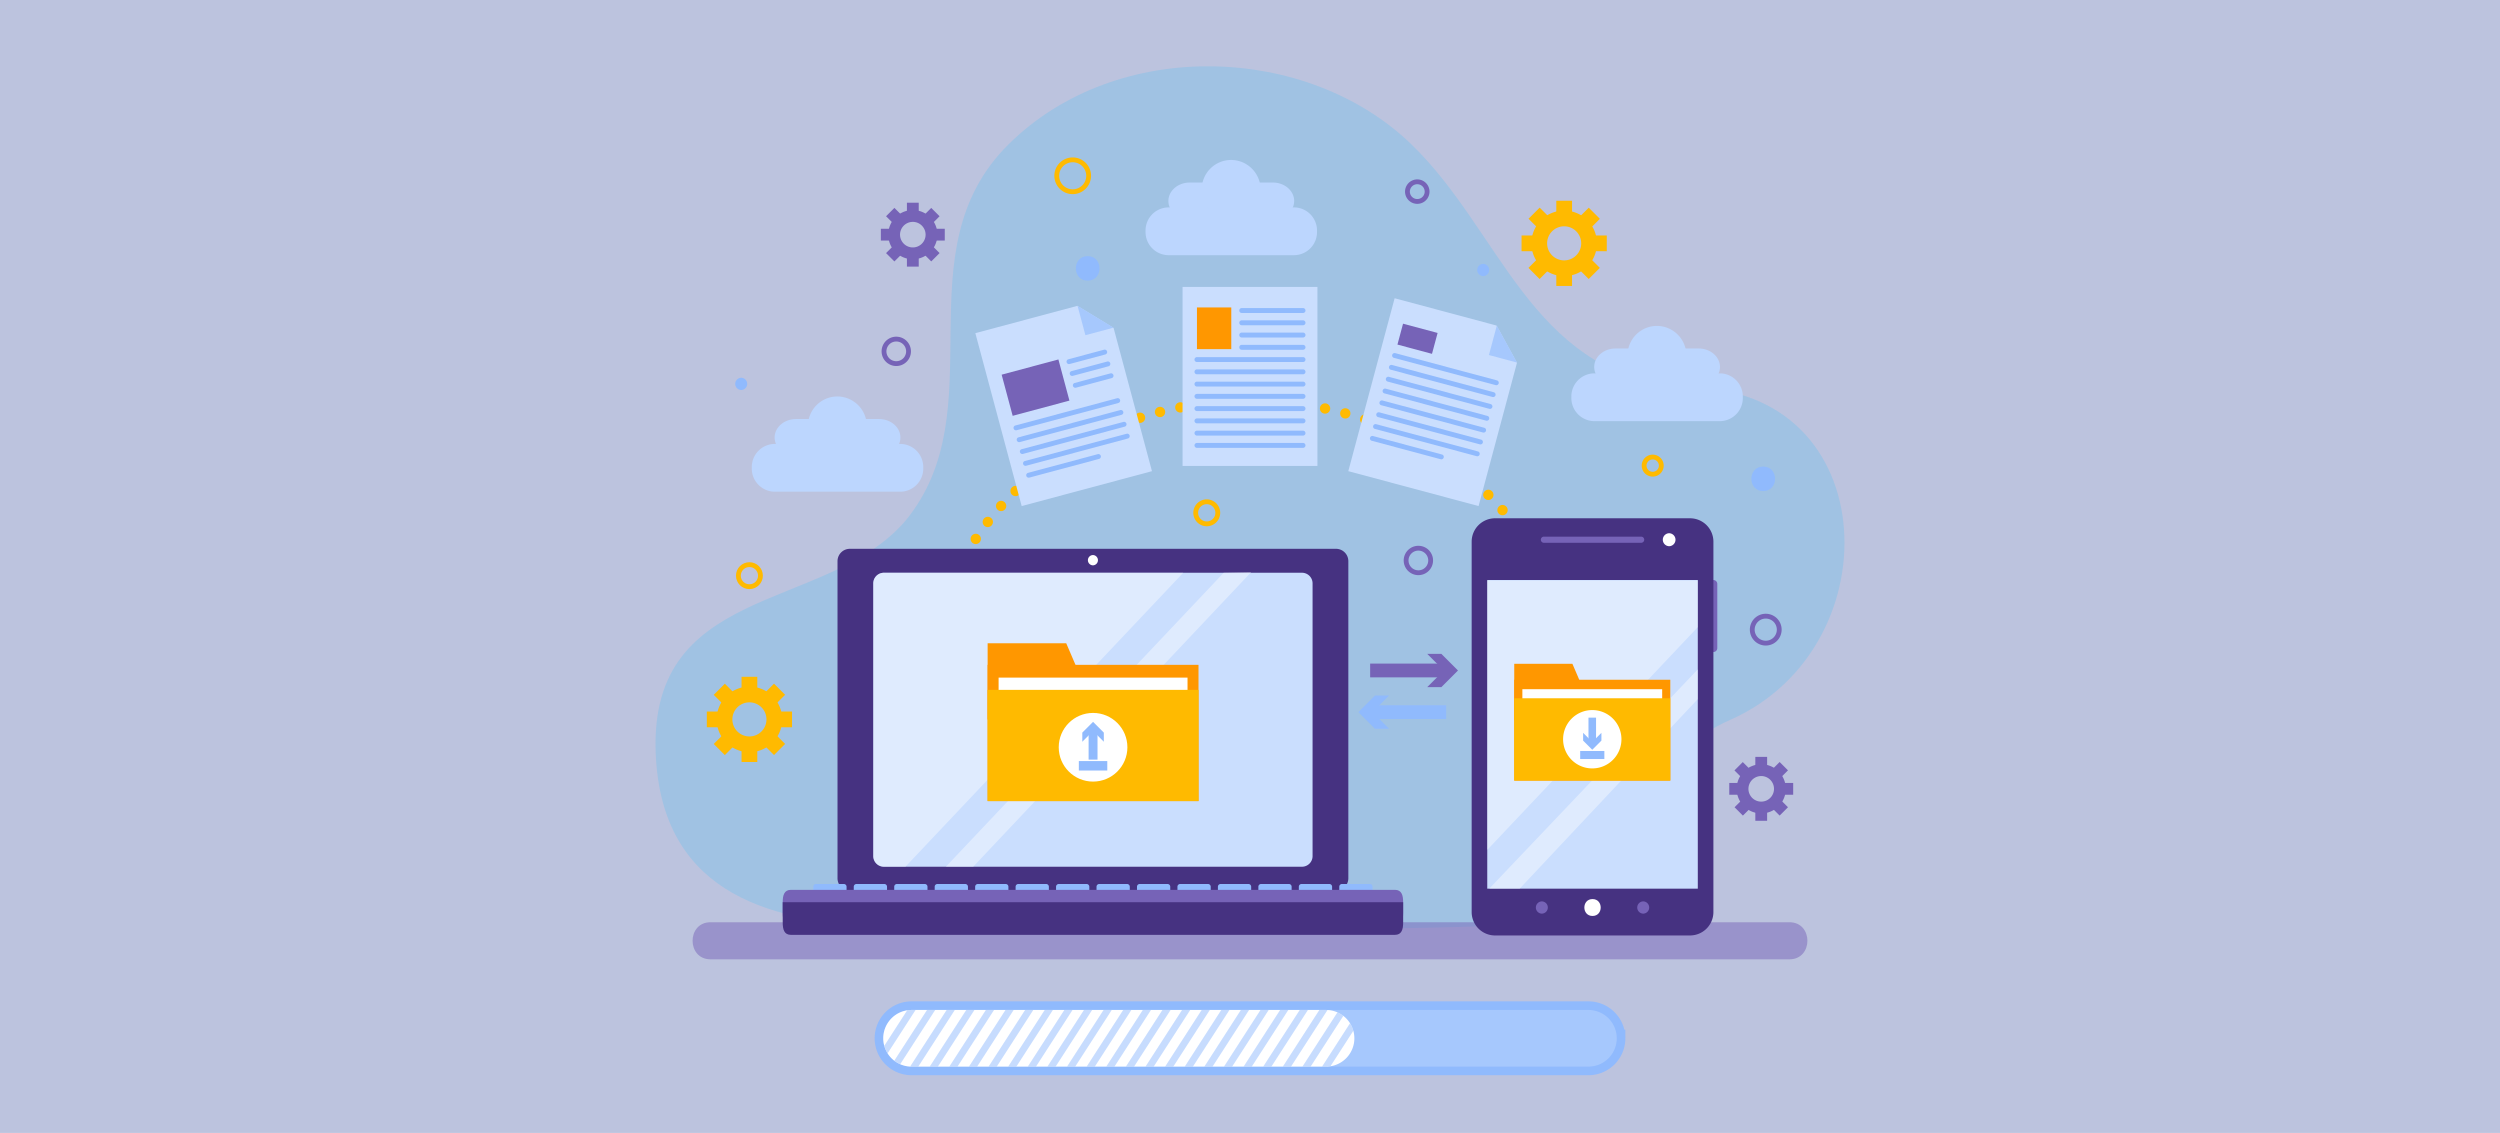 <svg xmlns="http://www.w3.org/2000/svg" xmlns:xlink="http://www.w3.org/1999/xlink" width="662" height="300" viewBox="0 0 662 300">
  <defs>
    <clipPath id="clip-path">
      <path id="Path_947843" data-name="Path 947843" d="M238.381,420.409a7.5,7.5,0,0,1-7.5,7.5H121.131a7.5,7.5,0,0,1-7.5-7.5h0a7.5,7.5,0,0,1,7.5-7.5H230.878a7.5,7.5,0,0,1,7.5,7.5Z" transform="translate(-113.629 -412.907)" opacity="0.5"/>
    </clipPath>
    <clipPath id="clip-path-2">
      <rect id="Rectangle_448971" data-name="Rectangle 448971" width="55.751" height="81.733" opacity="0.4"/>
    </clipPath>
  </defs>
  <g id="Group_1172730" data-name="Group 1172730" transform="translate(-705.422 -1178)">
    <rect id="Rectangle_448922" data-name="Rectangle 448922" width="662" height="300" transform="translate(705.422 1178)" fill="#bcc3de"/>
    <g id="_5683264_2945463" data-name="5683264_2945463" transform="translate(850.055 1133.536)">
      <g id="OBJECTS" transform="translate(28.946 62.021)">
        <g id="Group_1172731" data-name="Group 1172731" opacity="0.15">
          <path id="Path_947809" data-name="Path 947809" d="M299.167,147.211c-38.948-5.243-46.241-41.489-70.085-64.549-27.351-26.453-77.7-28.554-106.588-.044S119.419,153,95.053,182.455c-21.129,24.526-69.343,16.062-65.936,63.66,2.517,35.171,30.584,43.117,62.353,43.559,50.042.7,100.591,1.6,150.651.236,76.865-2.087,33.026-37.86,71.411-54.826,44.171-19.525,40.475-90.978-14.366-87.873" transform="translate(-28.946 -62.021)" fill="#00bdff" fill-rule="evenodd"/>
        </g>
        <path id="Path_947810" data-name="Path 947810" d="M120.405,166.7a3.247,3.247,0,1,1-3.247-3.247A3.246,3.246,0,0,1,120.405,166.7Z" transform="translate(-53.404 -91.219)" fill="none" stroke="#7663b7" stroke-miterlimit="10" stroke-width="1.276"/>
        <path id="Path_947811" data-name="Path 947811" d="M313.749,107.572a2.6,2.6,0,1,1-2.6-2.6A2.6,2.6,0,0,1,313.749,107.572Z" transform="translate(-109.434 -74.386)" fill="none" stroke="#7663b7" stroke-miterlimit="10" stroke-width="1.276"/>
        <path id="Path_947812" data-name="Path 947812" d="M443.9,270.05a3.571,3.571,0,1,1-3.571-3.571A3.571,3.571,0,0,1,443.9,270.05Z" transform="translate(-146.338 -120.876)" fill="none" stroke="#7663b7" stroke-miterlimit="10" stroke-width="1.276"/>
        <circle id="Ellipse_13684" data-name="Ellipse 13684" cx="2.922" cy="2.922" r="2.922" transform="translate(21.945 131.957)" fill="none" stroke="#ffba00" stroke-miterlimit="10" stroke-width="1.276"/>
        <path id="Path_947813" data-name="Path 947813" d="M401.09,209.583a2.272,2.272,0,1,1-2.272-2.272A2.274,2.274,0,0,1,401.09,209.583Z" transform="translate(-134.762 -103.844)" fill="none" stroke="#ffba00" stroke-miterlimit="10" stroke-width="1.276"/>
        <path id="Path_947814" data-name="Path 947814" d="M186.587,101.025a4.221,4.221,0,1,1-4.221-4.22A4.221,4.221,0,0,1,186.587,101.025Z" transform="translate(-71.894 -72.034)" fill="none" stroke="#ffba00" stroke-miterlimit="10" stroke-width="1.276"/>
        <path id="Path_947815" data-name="Path 947815" d="M235.659,226.871a2.922,2.922,0,1,1-2.922-2.923A2.922,2.922,0,0,1,235.659,226.871Z" transform="translate(-86.768 -108.633)" fill="none" stroke="#ffba00" stroke-miterlimit="10" stroke-width="1.276"/>
        <path id="Path_947816" data-name="Path 947816" d="M314.543,244.458a3.247,3.247,0,1,1-3.247-3.246A3.247,3.247,0,0,1,314.543,244.458Z" transform="translate(-109.288 -113.603)" fill="none" stroke="#7663b7" stroke-miterlimit="10" stroke-width="1.276"/>
        <g id="Group_1172733" data-name="Group 1172733" transform="translate(111.299 50.269)">
          <g id="Group_1172732" data-name="Group 1172732">
            <path id="Path_947817" data-name="Path 947817" d="M188.375,139.1c4.187,0,4.187-6.493,0-6.493s-4.187,6.493,0,6.493Z" transform="translate(-185.234 -132.61)" fill="#90bafd"/>
          </g>
        </g>
        <g id="Group_1172735" data-name="Group 1172735" transform="translate(217.6 52.31)">
          <g id="Group_1172734" data-name="Group 1172734">
            <path id="Path_947818" data-name="Path 947818" d="M336.073,138.723a1.624,1.624,0,0,0,0-3.247,1.624,1.624,0,0,0,0,3.247Z" transform="translate(-334.503 -135.476)" fill="#90bafd"/>
          </g>
        </g>
        <g id="Group_1172737" data-name="Group 1172737" transform="translate(290.179 105.986)">
          <g id="Group_1172736" data-name="Group 1172736">
            <path id="Path_947819" data-name="Path 947819" d="M439.561,217.341c4.187,0,4.187-6.493,0-6.493s-4.187,6.493,0,6.493Z" transform="translate(-436.42 -210.848)" fill="#90bafd"/>
          </g>
        </g>
        <g id="Group_1172739" data-name="Group 1172739" transform="translate(21.125 82.472)">
          <g id="Group_1172738" data-name="Group 1172738">
            <path id="Path_947820" data-name="Path 947820" d="M60.18,181.077a1.624,1.624,0,0,0,0-3.247,1.624,1.624,0,0,0,0,3.247Z" transform="translate(-58.61 -177.83)" fill="#90bafd"/>
          </g>
        </g>
        <g id="Group_1172741" data-name="Group 1172741" transform="translate(74.233 88.557)">
          <g id="Group_1172740" data-name="Group 1172740">
            <line id="Line_27010" data-name="Line 27010" transform="translate(0 71.5)" fill="none" stroke="#ffba00" stroke-linecap="round" stroke-linejoin="round" stroke-width="2.735"/>
            <path id="Path_947821" data-name="Path 947821" d="M133.358,253.951c2.369-37.662,38.653-67.577,83.067-67.577,45.181,0,81.95,30.96,83.159,69.54" transform="translate(-133.235 -186.374)" fill="none" stroke="#ffba00" stroke-linecap="round" stroke-linejoin="round" stroke-width="2.735" stroke-dasharray="0 5.511"/>
            <line id="Line_27011" data-name="Line 27011" transform="translate(166.38 71.5)" fill="none" stroke="#ffba00" stroke-linecap="round" stroke-linejoin="round" stroke-width="2.735"/>
          </g>
        </g>
        <g id="Group_1172743" data-name="Group 1172743" transform="translate(9.818 226.651)" opacity="0.5">
          <g id="Group_1172742" data-name="Group 1172742">
            <path id="Path_947822" data-name="Path 947822" d="M47.482,390.108H333.189c6.332,0,6.332-9.82,0-9.82H47.483c-6.333,0-6.333,9.82,0,9.82Z" transform="translate(-42.733 -380.288)" fill="#7663b7"/>
          </g>
        </g>
        <g id="Group_1172746" data-name="Group 1172746" transform="translate(189.239 155.58)">
          <g id="Group_1172745" data-name="Group 1172745">
            <path id="Path_947823" data-name="Path 947823" d="M294.678,286.672h20.129" transform="translate(-294.678 -282.269)" fill="none" stroke="#7663b7" stroke-miterlimit="10" stroke-width="3.647"/>
            <g id="Group_1172744" data-name="Group 1172744" transform="translate(15.112)">
              <path id="Path_947824" data-name="Path 947824" d="M315.9,289.3l4.406-4.4-4.406-4.4h3.739l4.4,4.4-4.4,4.4Z" transform="translate(-315.898 -280.489)" fill="#7663b7"/>
            </g>
          </g>
        </g>
        <g id="Group_1172749" data-name="Group 1172749" transform="translate(186.115 166.619)">
          <g id="Group_1172748" data-name="Group 1172748">
            <path id="Path_947825" data-name="Path 947825" d="M314.807,302.174H294.678" transform="translate(-291.554 -297.771)" fill="none" stroke="#90bafd" stroke-miterlimit="10" stroke-width="3.647"/>
            <g id="Group_1172747" data-name="Group 1172747">
              <path id="Path_947826" data-name="Path 947826" d="M298.432,295.991l-4.405,4.4,4.405,4.4h-3.739l-4.4-4.4,4.4-4.4Z" transform="translate(-290.291 -295.991)" fill="#90bafd"/>
            </g>
          </g>
        </g>
        <g id="Group_1172750" data-name="Group 1172750" transform="translate(25.496 87.429)">
          <path id="Path_947827" data-name="Path 947827" d="M110.149,208.76a6.124,6.124,0,0,1-5.9,6.325h-33.6a6.126,6.126,0,0,1-5.9-6.325h0a6.124,6.124,0,0,1,5.9-6.322h33.6a6.122,6.122,0,0,1,5.9,6.322Z" transform="translate(-64.748 -189.871)" fill="#bcd6fe" fill-rule="evenodd"/>
          <path id="Path_947828" data-name="Path 947828" d="M106.548,198.07c0,2.705-2.535,4.9-5.662,4.9H78.9c-3.129,0-5.664-2.19-5.664-4.9h0c0-2.7,2.535-4.892,5.664-4.892h21.985c3.128,0,5.662,2.191,5.662,4.892Z" transform="translate(-67.191 -187.205)" fill="#bcd6fe" fill-rule="evenodd"/>
          <path id="Path_947829" data-name="Path 947829" d="M101.22,192.67a7.791,7.791,0,1,1-7.791-7.879A7.836,7.836,0,0,1,101.22,192.67Z" transform="translate(-70.762 -184.791)" fill="#bcd6fe" fill-rule="evenodd"/>
        </g>
        <g id="Group_1172751" data-name="Group 1172751" transform="translate(242.518 68.745)">
          <path id="Path_947830" data-name="Path 947830" d="M414.894,182.525a6.123,6.123,0,0,1-5.9,6.325h-33.6a6.125,6.125,0,0,1-5.9-6.325h0a6.125,6.125,0,0,1,5.9-6.324h33.6a6.122,6.122,0,0,1,5.9,6.324Z" transform="translate(-369.493 -163.634)" fill="#bcd6fe" fill-rule="evenodd"/>
          <path id="Path_947831" data-name="Path 947831" d="M411.293,171.835c0,2.7-2.535,4.895-5.662,4.895H383.644c-3.128,0-5.664-2.191-5.664-4.895h0c0-2.7,2.536-4.892,5.664-4.892H405.63c3.128,0,5.662,2.191,5.662,4.892Z" transform="translate(-371.936 -160.969)" fill="#bcd6fe" fill-rule="evenodd"/>
          <path id="Path_947832" data-name="Path 947832" d="M405.964,166.435a7.791,7.791,0,1,1-7.79-7.881A7.835,7.835,0,0,1,405.964,166.435Z" transform="translate(-375.507 -158.554)" fill="#bcd6fe" fill-rule="evenodd"/>
        </g>
        <g id="Group_1172752" data-name="Group 1172752" transform="translate(129.764 24.799)">
          <path id="Path_947833" data-name="Path 947833" d="M256.563,120.815a6.123,6.123,0,0,1-5.9,6.323h-33.6a6.124,6.124,0,0,1-5.9-6.323h0a6.124,6.124,0,0,1,5.9-6.324h33.6a6.122,6.122,0,0,1,5.9,6.324Z" transform="translate(-211.162 -101.924)" fill="#bcd6fe" fill-rule="evenodd"/>
          <path id="Path_947834" data-name="Path 947834" d="M252.961,110.123c0,2.7-2.535,4.9-5.662,4.9H225.312c-3.129,0-5.664-2.191-5.664-4.9h0c0-2.7,2.536-4.891,5.664-4.891H247.3c3.128,0,5.662,2.19,5.662,4.891Z" transform="translate(-213.605 -99.259)" fill="#bcd6fe" fill-rule="evenodd"/>
          <path id="Path_947835" data-name="Path 947835" d="M247.632,104.722a7.791,7.791,0,1,1-7.79-7.878A7.836,7.836,0,0,1,247.632,104.722Z" transform="translate(-217.175 -96.844)" fill="#bcd6fe" fill-rule="evenodd"/>
        </g>
        <g id="Group_1172763" data-name="Group 1172763" transform="translate(13.586 161.658)">
          <g id="Group_1172753" data-name="Group 1172753" transform="translate(2.604 2.601)">
            <path id="Path_947836" data-name="Path 947836" d="M60.357,310.035a8.679,8.679,0,1,1,8.678-8.678A8.688,8.688,0,0,1,60.357,310.035Zm0-13.191a4.514,4.514,0,1,0,4.514,4.514A4.518,4.518,0,0,0,60.357,296.844Z" transform="translate(-51.679 -292.677)" fill="#ffba00"/>
          </g>
          <g id="Group_1172762" data-name="Group 1172762">
            <g id="Group_1172754" data-name="Group 1172754" transform="translate(9.199)">
              <rect id="Rectangle_448938" data-name="Rectangle 448938" width="4.166" height="4.858" fill="#ffba00"/>
            </g>
            <g id="Group_1172755" data-name="Group 1172755" transform="translate(9.199 17.702)">
              <rect id="Rectangle_448939" data-name="Rectangle 448939" width="4.166" height="4.86" fill="#ffba00"/>
            </g>
            <g id="Group_1172756" data-name="Group 1172756" transform="translate(0 9.198)">
              <rect id="Rectangle_448940" data-name="Rectangle 448940" width="4.86" height="4.166" fill="#ffba00"/>
            </g>
            <g id="Group_1172757" data-name="Group 1172757" transform="translate(17.704 9.198)">
              <rect id="Rectangle_448941" data-name="Rectangle 448941" width="4.859" height="4.166" fill="#ffba00"/>
            </g>
            <g id="Group_1172758" data-name="Group 1172758" transform="translate(1.828 1.833)">
              <rect id="Rectangle_448942" data-name="Rectangle 448942" width="4.165" height="4.86" transform="matrix(0.707, -0.707, 0.707, 0.707, 0, 2.946)" fill="#ffba00"/>
            </g>
            <g id="Group_1172759" data-name="Group 1172759" transform="translate(14.353 14.338)">
              <rect id="Rectangle_448943" data-name="Rectangle 448943" width="4.166" height="4.86" transform="matrix(0.707, -0.707, 0.707, 0.707, 0, 2.946)" fill="#ffba00"/>
            </g>
            <g id="Group_1172760" data-name="Group 1172760" transform="translate(1.827 14.351)">
              <rect id="Rectangle_448944" data-name="Rectangle 448944" width="4.861" height="4.166" transform="matrix(0.707, -0.707, 0.707, 0.707, 0, 3.437)" fill="#ffba00"/>
            </g>
            <g id="Group_1172761" data-name="Group 1172761" transform="translate(14.354 1.82)">
              <rect id="Rectangle_448945" data-name="Rectangle 448945" width="4.86" height="4.165" transform="matrix(0.707, -0.707, 0.707, 0.707, 0, 3.437)" fill="#ffba00"/>
            </g>
          </g>
        </g>
        <g id="Group_1172774" data-name="Group 1172774" transform="translate(229.331 35.599)">
          <g id="Group_1172764" data-name="Group 1172764" transform="translate(2.604 2.603)">
            <path id="Path_947837" data-name="Path 947837" d="M363.31,133.023a8.679,8.679,0,1,1,8.678-8.678A8.687,8.687,0,0,1,363.31,133.023Zm0-13.192a4.513,4.513,0,1,0,4.511,4.514A4.518,4.518,0,0,0,363.31,119.831Z" transform="translate(-354.632 -115.665)" fill="#ffba00"/>
          </g>
          <g id="Group_1172773" data-name="Group 1172773">
            <g id="Group_1172765" data-name="Group 1172765" transform="translate(9.199)">
              <rect id="Rectangle_448946" data-name="Rectangle 448946" width="4.165" height="4.86" fill="#ffba00"/>
            </g>
            <g id="Group_1172766" data-name="Group 1172766" transform="translate(9.199 17.705)">
              <rect id="Rectangle_448947" data-name="Rectangle 448947" width="4.165" height="4.86" fill="#ffba00"/>
            </g>
            <g id="Group_1172767" data-name="Group 1172767" transform="translate(0 9.199)">
              <rect id="Rectangle_448948" data-name="Rectangle 448948" width="4.859" height="4.167" fill="#ffba00"/>
            </g>
            <g id="Group_1172768" data-name="Group 1172768" transform="translate(17.703 9.199)">
              <rect id="Rectangle_448949" data-name="Rectangle 448949" width="4.86" height="4.167" fill="#ffba00"/>
            </g>
            <g id="Group_1172769" data-name="Group 1172769" transform="translate(1.845 1.823)">
              <rect id="Rectangle_448950" data-name="Rectangle 448950" width="4.166" height="4.86" transform="translate(0 2.947) rotate(-45.012)" fill="#ffba00"/>
            </g>
            <g id="Group_1172770" data-name="Group 1172770" transform="translate(14.343 14.341)">
              <rect id="Rectangle_448951" data-name="Rectangle 448951" width="4.165" height="4.86" transform="matrix(0.707, -0.707, 0.707, 0.707, 0, 2.946)" fill="#ffba00"/>
            </g>
            <g id="Group_1172771" data-name="Group 1172771" transform="translate(1.826 14.346)">
              <rect id="Rectangle_448952" data-name="Rectangle 448952" width="4.86" height="4.165" transform="matrix(0.707, -0.707, 0.707, 0.707, 0, 3.437)" fill="#ffba00"/>
            </g>
            <g id="Group_1172772" data-name="Group 1172772" transform="translate(14.353 1.843)">
              <rect id="Rectangle_448953" data-name="Rectangle 448953" width="4.86" height="4.166" transform="matrix(0.707, -0.707, 0.707, 0.707, 0, 3.436)" fill="#ffba00"/>
            </g>
          </g>
        </g>
        <g id="Group_1172785" data-name="Group 1172785" transform="translate(59.673 36.119)">
          <g id="Group_1172775" data-name="Group 1172775" transform="translate(1.954 1.951)">
            <path id="Path_947838" data-name="Path 947838" d="M121.992,128.5a6.509,6.509,0,1,1,6.509-6.51A6.515,6.515,0,0,1,121.992,128.5Zm0-9.893a3.384,3.384,0,1,0,3.384,3.384A3.39,3.39,0,0,0,121.992,118.606Z" transform="translate(-115.484 -115.48)" fill="#7663b7"/>
          </g>
          <g id="Group_1172784" data-name="Group 1172784">
            <g id="Group_1172776" data-name="Group 1172776" transform="translate(6.899)">
              <rect id="Rectangle_448954" data-name="Rectangle 448954" width="3.126" height="3.645" fill="#7663b7"/>
            </g>
            <g id="Group_1172777" data-name="Group 1172777" transform="translate(6.899 13.279)">
              <rect id="Rectangle_448955" data-name="Rectangle 448955" width="3.126" height="3.644" fill="#7663b7"/>
            </g>
            <g id="Group_1172778" data-name="Group 1172778" transform="translate(0 6.899)">
              <rect id="Rectangle_448956" data-name="Rectangle 448956" width="3.645" height="3.123" fill="#7663b7"/>
            </g>
            <g id="Group_1172779" data-name="Group 1172779" transform="translate(13.278 6.899)">
              <rect id="Rectangle_448957" data-name="Rectangle 448957" width="3.644" height="3.123" fill="#7663b7"/>
            </g>
            <g id="Group_1172780" data-name="Group 1172780" transform="translate(1.372 1.371)">
              <rect id="Rectangle_448958" data-name="Rectangle 448958" width="3.125" height="3.645" transform="matrix(0.707, -0.707, 0.707, 0.707, 0, 2.21)" fill="#7663b7"/>
            </g>
            <g id="Group_1172781" data-name="Group 1172781" transform="translate(10.76 10.761)">
              <rect id="Rectangle_448959" data-name="Rectangle 448959" width="3.125" height="3.646" transform="matrix(0.707, -0.707, 0.707, 0.707, 0, 2.21)" fill="#7663b7"/>
            </g>
            <g id="Group_1172782" data-name="Group 1172782" transform="translate(1.372 10.767)">
              <rect id="Rectangle_448960" data-name="Rectangle 448960" width="3.645" height="3.125" transform="matrix(0.707, -0.707, 0.707, 0.707, 0, 2.578)" fill="#7663b7"/>
            </g>
            <g id="Group_1172783" data-name="Group 1172783" transform="translate(10.761 1.376)">
              <rect id="Rectangle_448961" data-name="Rectangle 448961" width="3.645" height="3.125" transform="matrix(0.707, -0.707, 0.707, 0.707, 0, 2.578)" fill="#7663b7"/>
            </g>
          </g>
        </g>
        <g id="Group_1172796" data-name="Group 1172796" transform="translate(284.332 182.865)">
          <g id="Group_1172786" data-name="Group 1172786" transform="translate(1.953 1.954)">
            <path id="Path_947839" data-name="Path 947839" d="M437.463,334.564a6.508,6.508,0,1,1,6.508-6.508A6.517,6.517,0,0,1,437.463,334.564Zm0-9.894a3.385,3.385,0,1,0,3.383,3.386A3.39,3.39,0,0,0,437.463,324.67Z" transform="translate(-430.953 -321.547)" fill="#7663b7"/>
          </g>
          <g id="Group_1172795" data-name="Group 1172795">
            <g id="Group_1172787" data-name="Group 1172787" transform="translate(6.901)">
              <rect id="Rectangle_448962" data-name="Rectangle 448962" width="3.123" height="3.644" fill="#7663b7"/>
            </g>
            <g id="Group_1172788" data-name="Group 1172788" transform="translate(6.901 13.278)">
              <rect id="Rectangle_448963" data-name="Rectangle 448963" width="3.123" height="3.645" fill="#7663b7"/>
            </g>
            <g id="Group_1172789" data-name="Group 1172789" transform="translate(0 6.901)">
              <rect id="Rectangle_448964" data-name="Rectangle 448964" width="3.646" height="3.123" fill="#7663b7"/>
            </g>
            <g id="Group_1172790" data-name="Group 1172790" transform="translate(13.279 6.901)">
              <rect id="Rectangle_448965" data-name="Rectangle 448965" width="3.645" height="3.123" fill="#7663b7"/>
            </g>
            <g id="Group_1172791" data-name="Group 1172791" transform="translate(1.371 1.372)">
              <rect id="Rectangle_448966" data-name="Rectangle 448966" width="3.124" height="3.645" transform="matrix(0.707, -0.707, 0.707, 0.707, 0, 2.21)" fill="#7663b7"/>
            </g>
            <g id="Group_1172792" data-name="Group 1172792" transform="translate(10.758 10.757)">
              <rect id="Rectangle_448967" data-name="Rectangle 448967" width="3.125" height="3.645" transform="matrix(0.707, -0.707, 0.707, 0.707, 0, 2.21)" fill="#7663b7"/>
            </g>
            <g id="Group_1172793" data-name="Group 1172793" transform="translate(1.399 10.763)">
              <rect id="Rectangle_448968" data-name="Rectangle 448968" width="3.645" height="3.124" transform="translate(0 2.576) rotate(-44.964)" fill="#7663b7"/>
            </g>
            <g id="Group_1172794" data-name="Group 1172794" transform="translate(10.757 1.359)">
              <rect id="Rectangle_448969" data-name="Rectangle 448969" width="3.645" height="3.125" transform="matrix(0.707, -0.707, 0.707, 0.707, 0, 2.576)" fill="#7663b7"/>
            </g>
          </g>
        </g>
        <g id="Group_1172799" data-name="Group 1172799" transform="translate(60.306 249.88)">
          <path id="Path_947840" data-name="Path 947840" d="M307.86,420.409a7.5,7.5,0,0,1-7.5,7.5H121.131a7.5,7.5,0,0,1-7.5-7.5h0a7.5,7.5,0,0,1,7.5-7.5H300.357a7.5,7.5,0,0,1,7.5,7.5Z" transform="translate(-113.629 -412.907)" fill="#90bafd" stroke="#90bafd" stroke-miterlimit="10" stroke-width="4.559" fill-rule="evenodd"/>
          <path id="Path_947841" data-name="Path 947841" d="M307.86,420.409a7.5,7.5,0,0,1-7.5,7.5H121.131a7.5,7.5,0,0,1-7.5-7.5h0a7.5,7.5,0,0,1,7.5-7.5H300.357a7.5,7.5,0,0,1,7.5,7.5Z" transform="translate(-113.629 -412.907)" fill="#a6c8fd" fill-rule="evenodd"/>
          <path id="Path_947842" data-name="Path 947842" d="M238.381,420.409a7.5,7.5,0,0,1-7.5,7.5H121.131a7.5,7.5,0,0,1-7.5-7.5h0a7.5,7.5,0,0,1,7.5-7.5H230.878a7.5,7.5,0,0,1,7.5,7.5Z" transform="translate(-113.629 -412.907)" fill="#fff" fill-rule="evenodd"/>
          <g id="Group_1172798" data-name="Group 1172798" opacity="0.5">
            <g id="Group_1172797" data-name="Group 1172797" clip-path="url(#clip-path)">
              <line id="Line_27012" data-name="Line 27012" x1="14.871" y2="23.052" transform="translate(57.537 -4.023)" fill="none" stroke="#90bafd" stroke-miterlimit="10" stroke-width="1.824"/>
              <line id="Line_27013" data-name="Line 27013" x1="14.87" y2="23.052" transform="translate(62.733 -4.023)" fill="none" stroke="#90bafd" stroke-miterlimit="10" stroke-width="1.824"/>
              <line id="Line_27014" data-name="Line 27014" x1="14.87" y2="23.052" transform="translate(67.927 -4.023)" fill="none" stroke="#90bafd" stroke-miterlimit="10" stroke-width="1.824"/>
              <line id="Line_27015" data-name="Line 27015" x1="14.871" y2="23.052" transform="translate(73.121 -4.023)" fill="none" stroke="#90bafd" stroke-miterlimit="10" stroke-width="1.824"/>
              <line id="Line_27016" data-name="Line 27016" x1="14.872" y2="23.052" transform="translate(78.316 -4.023)" fill="none" stroke="#90bafd" stroke-miterlimit="10" stroke-width="1.824"/>
              <line id="Line_27017" data-name="Line 27017" x1="14.871" y2="23.052" transform="translate(83.511 -4.023)" fill="none" stroke="#90bafd" stroke-miterlimit="10" stroke-width="1.824"/>
              <line id="Line_27018" data-name="Line 27018" x1="14.87" y2="23.052" transform="translate(88.706 -4.023)" fill="none" stroke="#90bafd" stroke-miterlimit="10" stroke-width="1.824"/>
              <line id="Line_27019" data-name="Line 27019" x1="14.871" y2="23.052" transform="translate(93.9 -4.023)" fill="none" stroke="#90bafd" stroke-miterlimit="10" stroke-width="1.824"/>
              <line id="Line_27020" data-name="Line 27020" x1="14.872" y2="23.052" transform="translate(99.094 -4.023)" fill="none" stroke="#90bafd" stroke-miterlimit="10" stroke-width="1.824"/>
              <line id="Line_27021" data-name="Line 27021" x1="14.871" y2="23.052" transform="translate(104.29 -4.023)" fill="none" stroke="#90bafd" stroke-miterlimit="10" stroke-width="1.824"/>
              <line id="Line_27022" data-name="Line 27022" x1="14.87" y2="23.052" transform="translate(109.485 -4.023)" fill="none" stroke="#90bafd" stroke-miterlimit="10" stroke-width="1.824"/>
              <line id="Line_27023" data-name="Line 27023" x1="14.87" y2="23.052" transform="translate(114.679 -4.023)" fill="none" stroke="#90bafd" stroke-miterlimit="10" stroke-width="1.824"/>
              <line id="Line_27024" data-name="Line 27024" x1="14.871" y2="23.052" transform="translate(-4.798 -4.023)" fill="none" stroke="#90bafd" stroke-miterlimit="10" stroke-width="1.824"/>
              <line id="Line_27025" data-name="Line 27025" x1="14.871" y2="23.052" transform="translate(0.397 -4.023)" fill="none" stroke="#90bafd" stroke-miterlimit="10" stroke-width="1.824"/>
              <line id="Line_27026" data-name="Line 27026" x1="14.872" y2="23.052" transform="translate(5.591 -4.023)" fill="none" stroke="#90bafd" stroke-miterlimit="10" stroke-width="1.824"/>
              <line id="Line_27027" data-name="Line 27027" x1="14.872" y2="23.052" transform="translate(10.785 -4.023)" fill="none" stroke="#90bafd" stroke-miterlimit="10" stroke-width="1.824"/>
              <line id="Line_27028" data-name="Line 27028" x1="14.871" y2="23.052" transform="translate(15.98 -4.023)" fill="none" stroke="#90bafd" stroke-miterlimit="10" stroke-width="1.824"/>
              <line id="Line_27029" data-name="Line 27029" x1="14.871" y2="23.052" transform="translate(21.176 -4.023)" fill="none" stroke="#90bafd" stroke-miterlimit="10" stroke-width="1.824"/>
              <line id="Line_27030" data-name="Line 27030" x1="14.872" y2="23.052" transform="translate(26.37 -4.023)" fill="none" stroke="#90bafd" stroke-miterlimit="10" stroke-width="1.824"/>
              <line id="Line_27031" data-name="Line 27031" x1="14.872" y2="23.052" transform="translate(31.564 -4.023)" fill="none" stroke="#90bafd" stroke-miterlimit="10" stroke-width="1.824"/>
              <line id="Line_27032" data-name="Line 27032" x1="14.871" y2="23.052" transform="translate(36.759 -4.023)" fill="none" stroke="#90bafd" stroke-miterlimit="10" stroke-width="1.824"/>
              <line id="Line_27033" data-name="Line 27033" x1="14.871" y2="23.052" transform="translate(41.954 -4.023)" fill="none" stroke="#90bafd" stroke-miterlimit="10" stroke-width="1.824"/>
              <line id="Line_27034" data-name="Line 27034" x1="14.871" y2="23.052" transform="translate(47.148 -4.023)" fill="none" stroke="#90bafd" stroke-miterlimit="10" stroke-width="1.824"/>
              <line id="Line_27035" data-name="Line 27035" x1="14.871" y2="23.052" transform="translate(52.342 -4.023)" fill="none" stroke="#90bafd" stroke-miterlimit="10" stroke-width="1.824"/>
            </g>
          </g>
        </g>
        <g id="Group_1172806" data-name="Group 1172806" transform="translate(33.681 127.766)">
          <path id="Path_947844" data-name="Path 947844" d="M231.889,328.679a3.28,3.28,0,0,1-3.279,3.279H99.9a3.28,3.28,0,0,1-3.278-3.279V244.711a3.279,3.279,0,0,1,3.278-3.279H228.61a3.279,3.279,0,0,1,3.279,3.279Z" transform="translate(-82.109 -241.432)" fill="#463281"/>
          <g id="Group_1172801" data-name="Group 1172801" transform="translate(80.826 1.652)">
            <g id="Group_1172800" data-name="Group 1172800">
              <path id="Path_947845" data-name="Path 947845" d="M191.06,246.483a1.366,1.366,0,0,0,0-2.731,1.366,1.366,0,0,0,0,2.731Z" transform="translate(-189.739 -243.752)" fill="#fff"/>
            </g>
          </g>
          <g id="Group_1172803" data-name="Group 1172803" transform="translate(23.982 6.178)">
            <path id="Path_947846" data-name="Path 947846" d="M226.247,325.363a2.817,2.817,0,0,1-2.818,2.818H112.738a2.819,2.819,0,0,1-2.82-2.818V253.152a2.82,2.82,0,0,1,2.82-2.819h110.69a2.818,2.818,0,0,1,2.818,2.819v72.211Z" transform="translate(-109.918 -250.172)" fill="#cadefe"/>
            <g id="Group_1172802" data-name="Group 1172802" opacity="0.4">
              <path id="Path_947847" data-name="Path 947847" d="M118.432,328.181h-5.694a2.819,2.819,0,0,1-2.82-2.818V253.152a2.82,2.82,0,0,1,2.82-2.819H192" transform="translate(-109.918 -250.172)" fill="#fff"/>
              <path id="Path_947848" data-name="Path 947848" d="M144.148,328.116h-7.229l73.568-77.848,7.271-.161Z" transform="translate(-117.69 -250.107)" fill="#fff"/>
            </g>
          </g>
          <g id="Group_1172805" data-name="Group 1172805" transform="translate(0 88.761)">
            <g id="Group_1172804" data-name="Group 1172804" transform="translate(8.102)">
              <path id="Path_947849" data-name="Path 947849" d="M96.427,369.047a.714.714,0,0,1-.714.715h-7.38a.715.715,0,0,1-.715-.715v-2.262a.714.714,0,0,1,.715-.714h7.38a.713.713,0,0,1,.714.714Z" transform="translate(-87.619 -366.072)" fill="#90bafd"/>
              <path id="Path_947850" data-name="Path 947850" d="M111.473,369.047a.714.714,0,0,1-.714.715h-7.38a.714.714,0,0,1-.714-.715v-2.262a.714.714,0,0,1,.714-.714h7.38a.714.714,0,0,1,.714.714Z" transform="translate(-91.95 -366.072)" fill="#90bafd"/>
              <path id="Path_947851" data-name="Path 947851" d="M126.517,369.047a.714.714,0,0,1-.714.715h-7.38a.715.715,0,0,1-.715-.715v-2.262a.714.714,0,0,1,.715-.714h7.38a.713.713,0,0,1,.714.714Z" transform="translate(-96.281 -366.072)" fill="#90bafd"/>
              <path id="Path_947852" data-name="Path 947852" d="M141.563,369.047a.714.714,0,0,1-.714.715h-7.38a.714.714,0,0,1-.714-.715v-2.262a.713.713,0,0,1,.714-.714h7.38a.714.714,0,0,1,.714.714Z" transform="translate(-100.612 -366.072)" fill="#90bafd"/>
              <path id="Path_947853" data-name="Path 947853" d="M156.607,369.047a.714.714,0,0,1-.715.715h-7.378a.715.715,0,0,1-.715-.715v-2.262a.714.714,0,0,1,.715-.714h7.378a.714.714,0,0,1,.715.714v2.262Z" transform="translate(-104.942 -366.072)" fill="#90bafd"/>
              <path id="Path_947854" data-name="Path 947854" d="M171.651,369.047a.714.714,0,0,1-.714.715h-7.38a.714.714,0,0,1-.714-.715v-2.262a.714.714,0,0,1,.714-.714h7.38a.714.714,0,0,1,.714.714Z" transform="translate(-109.273 -366.072)" fill="#90bafd"/>
              <path id="Path_947855" data-name="Path 947855" d="M186.7,369.047a.714.714,0,0,1-.714.715H178.6a.715.715,0,0,1-.715-.715v-2.262a.714.714,0,0,1,.715-.714h7.379a.714.714,0,0,1,.714.714Z" transform="translate(-113.604 -366.072)" fill="#90bafd"/>
              <path id="Path_947856" data-name="Path 947856" d="M201.74,369.047a.714.714,0,0,1-.714.715h-7.38a.715.715,0,0,1-.715-.715v-2.262a.714.714,0,0,1,.715-.714h7.38a.713.713,0,0,1,.714.714Z" transform="translate(-117.934 -366.072)" fill="#90bafd"/>
              <path id="Path_947857" data-name="Path 947857" d="M216.785,369.047a.714.714,0,0,1-.714.715h-7.38a.714.714,0,0,1-.715-.715v-2.262a.714.714,0,0,1,.715-.714h7.38a.714.714,0,0,1,.714.714Z" transform="translate(-122.265 -366.072)" fill="#90bafd"/>
              <path id="Path_947858" data-name="Path 947858" d="M231.83,369.047a.714.714,0,0,1-.714.715h-7.38a.714.714,0,0,1-.714-.715v-2.262a.714.714,0,0,1,.714-.714h7.38a.713.713,0,0,1,.714.714Z" transform="translate(-126.596 -366.072)" fill="#90bafd"/>
              <path id="Path_947859" data-name="Path 947859" d="M246.875,369.047a.714.714,0,0,1-.714.715h-7.38a.714.714,0,0,1-.714-.715v-2.262a.714.714,0,0,1,.714-.714h7.38a.713.713,0,0,1,.714.714Z" transform="translate(-130.927 -366.072)" fill="#90bafd"/>
              <path id="Path_947860" data-name="Path 947860" d="M261.919,369.047a.714.714,0,0,1-.714.715h-7.38a.714.714,0,0,1-.714-.715v-2.262a.714.714,0,0,1,.714-.714h7.38a.714.714,0,0,1,.714.714Z" transform="translate(-135.257 -366.072)" fill="#90bafd"/>
              <path id="Path_947861" data-name="Path 947861" d="M276.965,369.047a.714.714,0,0,1-.714.715h-7.379a.714.714,0,0,1-.714-.715v-2.262a.714.714,0,0,1,.714-.714h7.379a.714.714,0,0,1,.714.714Z" transform="translate(-139.588 -366.072)" fill="#90bafd"/>
              <path id="Path_947862" data-name="Path 947862" d="M292.01,369.047a.714.714,0,0,1-.714.715h-7.38a.714.714,0,0,1-.714-.715v-2.262a.714.714,0,0,1,.714-.714h7.38a.714.714,0,0,1,.714.714Z" transform="translate(-143.919 -366.072)" fill="#90bafd"/>
            </g>
            <path id="Path_947863" data-name="Path 947863" d="M240.537,374.326c0,1.811-.375,3.278-2.183,3.278H78.427c-1.812,0-2.185-1.468-2.185-3.278V371.52c0-1.812.373-3.279,2.185-3.279H238.353c1.808,0,2.183,1.466,2.183,3.279v2.807Z" transform="translate(-76.242 -366.696)" fill="#7663b7"/>
            <path id="Path_947864" data-name="Path 947864" d="M240.537,372.844v5.369c0,1.808-.375,3.276-2.183,3.276H78.427c-1.812,0-2.185-1.468-2.185-3.276v-5.369" transform="translate(-76.242 -368.021)" fill="#463281"/>
          </g>
        </g>
        <g id="Group_1172820" data-name="Group 1172820" transform="translate(216.117 119.684)">
          <path id="Path_947865" data-name="Path 947865" d="M422.915,271.067a1.04,1.04,0,0,1-1.04,1.04h0a1.04,1.04,0,0,1-1.04-1.04V254.076a1.041,1.041,0,0,1,1.04-1.04h0a1.04,1.04,0,0,1,1.04,1.04Z" transform="translate(-357.872 -236.691)" fill="#7663b7"/>
          <path id="Path_947866" data-name="Path 947866" d="M396.433,334.359a6.194,6.194,0,0,1-6.2,6.194H338.616a6.193,6.193,0,0,1-6.195-6.194V236.277a6.194,6.194,0,0,1,6.195-6.193h51.621a6.2,6.2,0,0,1,6.2,6.193Z" transform="translate(-332.421 -230.084)" fill="#463281"/>
          <g id="Group_1172808" data-name="Group 1172808" transform="translate(18.315 4.865)">
            <g id="Group_1172807" data-name="Group 1172807">
              <path id="Path_947867" data-name="Path 947867" d="M358.925,238.539h25.811a.812.812,0,0,0,0-1.623H358.925a.812.812,0,0,0,0,1.623Z" transform="translate(-358.139 -236.916)" fill="#7663b7"/>
            </g>
          </g>
          <g id="Group_1172810" data-name="Group 1172810" transform="translate(50.632 3.956)">
            <g id="Group_1172809" data-name="Group 1172809">
              <path id="Path_947868" data-name="Path 947868" d="M405.183,239.08a1.721,1.721,0,0,0,0-3.441,1.721,1.721,0,0,0,0,3.441Z" transform="translate(-403.519 -235.639)" fill="#fff"/>
            </g>
          </g>
          <g id="Group_1172812" data-name="Group 1172812" transform="translate(29.841 100.832)">
            <g id="Group_1172811" data-name="Group 1172811">
              <path id="Path_947869" data-name="Path 947869" d="M376.488,376.148c2.886,0,2.886-4.474,0-4.474s-2.886,4.474,0,4.474Z" transform="translate(-374.324 -371.674)" fill="#fff"/>
            </g>
          </g>
          <g id="Group_1172814" data-name="Group 1172814" transform="translate(17.014 101.445)">
            <g id="Group_1172813" data-name="Group 1172813">
              <path id="Path_947870" data-name="Path 947870" d="M357.882,375.782a1.624,1.624,0,0,0,0-3.247,1.624,1.624,0,0,0,0,3.247Z" transform="translate(-356.312 -372.535)" fill="#7663b7"/>
            </g>
          </g>
          <g id="Group_1172816" data-name="Group 1172816" transform="translate(43.857 101.445)">
            <g id="Group_1172815" data-name="Group 1172815">
              <path id="Path_947871" data-name="Path 947871" d="M395.575,375.782a1.624,1.624,0,0,0,0-3.247,1.624,1.624,0,0,0,0,3.247Z" transform="translate(-394.005 -372.535)" fill="#7663b7"/>
            </g>
          </g>
          <g id="Group_1172819" data-name="Group 1172819" transform="translate(4.13 16.345)">
            <rect id="Rectangle_448970" data-name="Rectangle 448970" width="55.751" height="81.733" fill="#cadefe"/>
            <g id="Group_1172818" data-name="Group 1172818" opacity="0.4">
              <g id="Group_1172817" data-name="Group 1172817" clip-path="url(#clip-path-2)">
                <path id="Path_947872" data-name="Path 947872" d="M326.125,331.079h-5.694a2.82,2.82,0,0,1-2.82-2.819V256.05a2.82,2.82,0,0,1,2.82-2.819h79.263" transform="translate(-332.288 -253.092)" fill="#fff"/>
                <path id="Path_947873" data-name="Path 947873" d="M344.993,336.286h-8.069l79.043-83.12,7.271-.161Z" transform="translate(-337.847 -253.027)" fill="#fff"/>
              </g>
            </g>
          </g>
        </g>
        <g id="Group_1172827" data-name="Group 1172827" transform="translate(227.392 158.215)">
          <g id="Group_1172822" data-name="Group 1172822">
            <g id="Group_1172821" data-name="Group 1172821">
              <path id="Path_947874" data-name="Path 947874" d="M370.055,299.106h-21.8V284.19h15.4Z" transform="translate(-348.254 -284.19)" fill="#ff9700"/>
              <rect id="Rectangle_448972" data-name="Rectangle 448972" width="41.323" height="26.701" transform="translate(0 4.226)" fill="#ff9700"/>
            </g>
            <rect id="Rectangle_448973" data-name="Rectangle 448973" width="37.019" height="21.795" transform="translate(2.153 6.728)" fill="#fff"/>
            <rect id="Rectangle_448974" data-name="Rectangle 448974" width="41.323" height="21.797" transform="translate(0 9.13)" fill="#ffba00"/>
          </g>
          <g id="Group_1172826" data-name="Group 1172826" transform="translate(12.935 12.252)">
            <path id="Path_947875" data-name="Path 947875" d="M381.872,309.123a7.727,7.727,0,1,1-7.727-7.728A7.728,7.728,0,0,1,381.872,309.123Z" transform="translate(-366.418 -301.395)" fill="#fff" fill-rule="evenodd"/>
            <g id="Group_1172825" data-name="Group 1172825" transform="translate(5.305 2.008)">
              <g id="Group_1172824" data-name="Group 1172824">
                <line id="Line_27036" data-name="Line 27036" y2="6.869" transform="translate(2.421)" fill="none" stroke="#90bafd" stroke-miterlimit="10" stroke-width="2.006"/>
                <g id="Group_1172823" data-name="Group 1172823" transform="translate(0 4.024)">
                  <path id="Path_947876" data-name="Path 947876" d="M373.868,309.865l2.421,2.423,2.421-2.423v2.057l-2.421,2.421-2.421-2.421Z" transform="translate(-373.868 -309.865)" fill="#90bafd"/>
                </g>
              </g>
            </g>
            <line id="Line_27037" data-name="Line 27037" x2="6.402" transform="translate(4.526 11.901)" fill="none" stroke="#90bafd" stroke-miterlimit="10" stroke-width="2.13"/>
          </g>
        </g>
        <g id="Group_1172834" data-name="Group 1172834" transform="translate(87.943 152.782)">
          <g id="Group_1172829" data-name="Group 1172829">
            <g id="Group_1172828" data-name="Group 1172828">
              <path id="Path_947877" data-name="Path 947877" d="M181.9,296.718h-29.46V276.561h20.812Z" transform="translate(-152.437 -276.561)" fill="#ff9700"/>
              <rect id="Rectangle_448975" data-name="Rectangle 448975" width="55.842" height="36.08" transform="translate(0 5.711)" fill="#ff9700"/>
            </g>
            <rect id="Rectangle_448976" data-name="Rectangle 448976" width="50.027" height="29.453" transform="translate(2.908 9.091)" fill="#fff"/>
            <rect id="Rectangle_448977" data-name="Rectangle 448977" width="55.842" height="29.453" transform="translate(0 12.337)" fill="#ffba00"/>
          </g>
          <g id="Group_1172833" data-name="Group 1172833" transform="translate(18.83 18.444)">
            <circle id="Ellipse_13685" data-name="Ellipse 13685" cx="9.091" cy="9.091" r="9.091" fill="#fff"/>
            <g id="Group_1172832" data-name="Group 1172832" transform="translate(6.242 2.365)">
              <g id="Group_1172831" data-name="Group 1172831">
                <line id="Line_27038" data-name="Line 27038" y2="8.079" transform="translate(2.849 1.921)" fill="none" stroke="#90bafd" stroke-miterlimit="10" stroke-width="2.36"/>
                <g id="Group_1172830" data-name="Group 1172830">
                  <path id="Path_947878" data-name="Path 947878" d="M187.643,311.05l2.849-2.851,2.849,2.851v-2.419l-2.849-2.849-2.849,2.849Z" transform="translate(-187.643 -305.782)" fill="#90bafd"/>
                </g>
              </g>
            </g>
            <line id="Line_27039" data-name="Line 27039" x2="7.532" transform="translate(5.325 14.001)" fill="none" stroke="#90bafd" stroke-miterlimit="10" stroke-width="2.505"/>
          </g>
        </g>
        <g id="Group_1172860" data-name="Group 1172860" transform="translate(139.561 58.42)">
          <rect id="Rectangle_448978" data-name="Rectangle 448978" width="35.712" height="47.401" fill="#cadefe"/>
          <rect id="Rectangle_448979" data-name="Rectangle 448979" width="9.091" height="11.039" transform="translate(3.812 5.436)" fill="#ff9700"/>
          <g id="Group_1172859" data-name="Group 1172859" transform="translate(3.184 5.602)">
            <g id="Group_1172836" data-name="Group 1172836" transform="translate(11.855)">
              <g id="Group_1172835" data-name="Group 1172835">
                <path id="Path_947879" data-name="Path 947879" d="M246.664,153.22H262.9a.649.649,0,0,0,0-1.3H246.664a.649.649,0,0,0,0,1.3Z" transform="translate(-246.037 -151.922)" fill="#90bafd"/>
              </g>
            </g>
            <g id="Group_1172838" data-name="Group 1172838" transform="translate(11.855 3.248)">
              <g id="Group_1172837" data-name="Group 1172837">
                <path id="Path_947880" data-name="Path 947880" d="M246.664,157.781H262.9a.649.649,0,0,0,0-1.3H246.664a.649.649,0,0,0,0,1.3Z" transform="translate(-246.037 -156.483)" fill="#90bafd"/>
              </g>
            </g>
            <g id="Group_1172840" data-name="Group 1172840" transform="translate(11.855 6.494)">
              <g id="Group_1172839" data-name="Group 1172839">
                <path id="Path_947881" data-name="Path 947881" d="M246.664,162.339H262.9a.649.649,0,0,0,0-1.3H246.664a.649.649,0,0,0,0,1.3Z" transform="translate(-246.037 -161.041)" fill="#90bafd"/>
              </g>
            </g>
            <g id="Group_1172842" data-name="Group 1172842" transform="translate(11.855 9.74)">
              <g id="Group_1172841" data-name="Group 1172841">
                <path id="Path_947882" data-name="Path 947882" d="M246.664,166.9H262.9a.649.649,0,0,0,0-1.3H246.664a.649.649,0,0,0,0,1.3Z" transform="translate(-246.037 -165.599)" fill="#90bafd"/>
              </g>
            </g>
            <g id="Group_1172844" data-name="Group 1172844" transform="translate(0 12.987)">
              <g id="Group_1172843" data-name="Group 1172843">
                <path id="Path_947883" data-name="Path 947883" d="M230.018,171.457h28.088a.649.649,0,0,0,0-1.3H230.018a.649.649,0,0,0,0,1.3Z" transform="translate(-229.39 -170.159)" fill="#90bafd"/>
              </g>
            </g>
            <g id="Group_1172846" data-name="Group 1172846" transform="translate(0 16.234)">
              <g id="Group_1172845" data-name="Group 1172845">
                <path id="Path_947884" data-name="Path 947884" d="M230.018,176.016h28.088a.649.649,0,0,0,0-1.3H230.018a.649.649,0,0,0,0,1.3Z" transform="translate(-229.39 -174.718)" fill="#90bafd"/>
              </g>
            </g>
            <g id="Group_1172848" data-name="Group 1172848" transform="translate(0 19.481)">
              <g id="Group_1172847" data-name="Group 1172847">
                <path id="Path_947885" data-name="Path 947885" d="M230.018,180.576h28.088a.649.649,0,0,0,0-1.3H230.018a.649.649,0,0,0,0,1.3Z" transform="translate(-229.39 -179.278)" fill="#90bafd"/>
              </g>
            </g>
            <g id="Group_1172850" data-name="Group 1172850" transform="translate(0 22.727)">
              <g id="Group_1172849" data-name="Group 1172849">
                <path id="Path_947886" data-name="Path 947886" d="M230.018,185.134h28.088a.649.649,0,0,0,0-1.3H230.018a.649.649,0,0,0,0,1.3Z" transform="translate(-229.39 -183.836)" fill="#90bafd"/>
              </g>
            </g>
            <g id="Group_1172852" data-name="Group 1172852" transform="translate(0 25.973)">
              <g id="Group_1172851" data-name="Group 1172851">
                <path id="Path_947887" data-name="Path 947887" d="M230.018,189.692h28.088a.649.649,0,0,0,0-1.3H230.018a.649.649,0,0,0,0,1.3Z" transform="translate(-229.39 -188.394)" fill="#90bafd"/>
              </g>
            </g>
            <g id="Group_1172854" data-name="Group 1172854" transform="translate(0 29.221)">
              <g id="Group_1172853" data-name="Group 1172853">
                <path id="Path_947888" data-name="Path 947888" d="M230.018,194.252h28.088a.649.649,0,0,0,0-1.3H230.018a.649.649,0,0,0,0,1.3Z" transform="translate(-229.39 -192.954)" fill="#90bafd"/>
              </g>
            </g>
            <g id="Group_1172856" data-name="Group 1172856" transform="translate(0 32.467)">
              <g id="Group_1172855" data-name="Group 1172855">
                <path id="Path_947889" data-name="Path 947889" d="M230.018,198.811h28.088a.649.649,0,0,0,0-1.3H230.018a.649.649,0,0,0,0,1.3Z" transform="translate(-229.39 -197.513)" fill="#90bafd"/>
              </g>
            </g>
            <g id="Group_1172858" data-name="Group 1172858" transform="translate(0 35.714)">
              <g id="Group_1172857" data-name="Group 1172857">
                <path id="Path_947890" data-name="Path 947890" d="M230.018,203.37h28.088a.649.649,0,0,0,0-1.3H230.018a.649.649,0,0,0,0,1.3Z" transform="translate(-229.39 -202.072)" fill="#90bafd"/>
              </g>
            </g>
          </g>
        </g>
        <g id="Group_1172879" data-name="Group 1172879" transform="translate(84.694 63.418)">
          <g id="Group_1172861" data-name="Group 1172861" transform="translate(0 0)">
            <path id="Path_947891" data-name="Path 947891" d="M174.858,151.1l-26.984,7.23,12.268,45.784,34.5-9.241-10.162-37.924Z" transform="translate(-147.874 -151.082)" fill="#cadefe"/>
            <path id="Path_947892" data-name="Path 947892" d="M185.868,151.074l2.084,7.783,7.44-1.992Z" transform="translate(-158.811 -151.074)" fill="#a6c8fd"/>
          </g>
          <rect id="Rectangle_448980" data-name="Rectangle 448980" width="15.557" height="11.28" transform="matrix(0.966, -0.259, 0.259, 0.966, 6.961, 18.238)" fill="#7663b7"/>
          <g id="Group_1172878" data-name="Group 1172878" transform="translate(10.112 11.598)">
            <g id="Group_1172863" data-name="Group 1172863" transform="translate(0 12.851)">
              <g id="Group_1172862" data-name="Group 1172862">
                <path id="Path_947893" data-name="Path 947893" d="M162.879,193.91l26.97-7.226a.65.65,0,0,0-.345-1.253q-13.485,3.614-26.97,7.226a.65.65,0,0,0,.345,1.253Z" transform="translate(-162.073 -185.406)" fill="#90bafd"/>
              </g>
            </g>
            <g id="Group_1172865" data-name="Group 1172865" transform="translate(0.841 15.987)">
              <g id="Group_1172864" data-name="Group 1172864">
                <path id="Path_947894" data-name="Path 947894" d="M164.059,198.313l26.968-7.227a.65.65,0,0,0-.345-1.253l-26.968,7.227a.65.65,0,0,0,.345,1.253Z" transform="translate(-163.254 -189.809)" fill="#90bafd"/>
              </g>
            </g>
            <g id="Group_1172867" data-name="Group 1172867" transform="translate(1.68 19.123)">
              <g id="Group_1172866" data-name="Group 1172866">
                <path id="Path_947895" data-name="Path 947895" d="M165.238,202.717l26.97-7.226a.65.65,0,0,0-.345-1.253l-26.97,7.226a.65.65,0,0,0,.345,1.253Z" transform="translate(-164.432 -194.213)" fill="#90bafd"/>
              </g>
            </g>
            <g id="Group_1172869" data-name="Group 1172869" transform="translate(2.52 22.259)">
              <g id="Group_1172868" data-name="Group 1172868">
                <path id="Path_947896" data-name="Path 947896" d="M166.418,207.12l26.97-7.225a.65.65,0,0,0-.345-1.253l-26.97,7.225a.65.65,0,0,0,.345,1.253Z" transform="translate(-165.612 -198.617)" fill="#90bafd"/>
              </g>
            </g>
            <g id="Group_1172871" data-name="Group 1172871" transform="translate(3.36 27.663)">
              <g id="Group_1172870" data-name="Group 1172870">
                <path id="Path_947897" data-name="Path 947897" d="M167.6,212.441l18.5-4.959a.65.65,0,0,0-.345-1.253l-18.5,4.959a.65.65,0,0,0,.345,1.253Z" transform="translate(-166.792 -206.205)" fill="#90bafd"/>
              </g>
            </g>
            <g id="Group_1172873" data-name="Group 1172873" transform="translate(14.035)">
              <g id="Group_1172872" data-name="Group 1172872">
                <path id="Path_947898" data-name="Path 947898" d="M182.587,171.181l9.491-2.543a.65.65,0,0,0-.345-1.253l-9.491,2.543a.65.65,0,0,0,.345,1.253Z" transform="translate(-181.781 -167.36)" fill="#90bafd"/>
              </g>
            </g>
            <g id="Group_1172875" data-name="Group 1172875" transform="translate(14.875 3.135)">
              <g id="Group_1172874" data-name="Group 1172874">
                <path id="Path_947899" data-name="Path 947899" d="M183.766,175.584l9.491-2.543a.65.65,0,0,0-.345-1.253l-9.491,2.543a.65.65,0,0,0,.345,1.253Z" transform="translate(-182.961 -171.763)" fill="#90bafd"/>
              </g>
            </g>
            <g id="Group_1172877" data-name="Group 1172877" transform="translate(15.715 6.271)">
              <g id="Group_1172876" data-name="Group 1172876">
                <path id="Path_947900" data-name="Path 947900" d="M184.946,179.986l9.491-2.542a.65.65,0,0,0-.345-1.253l-9.491,2.542a.65.65,0,0,0,.345,1.253Z" transform="translate(-184.14 -176.166)" fill="#90bafd"/>
              </g>
            </g>
          </g>
        </g>
        <g id="Group_1172898" data-name="Group 1172898" transform="translate(183.449 61.424)">
          <g id="Group_1172880" data-name="Group 1172880">
            <path id="Path_947901" data-name="Path 947901" d="M325.8,155.5l-26.982-7.23-12.27,45.787,34.5,9.243,10.161-37.924Z" transform="translate(-286.548 -148.274)" fill="#cadefe"/>
            <path id="Path_947902" data-name="Path 947902" d="M340.926,158.455l-2.085,7.783,7.44,1.995Z" transform="translate(-301.601 -151.205)" fill="#a6c8fd"/>
          </g>
          <g id="Group_1172897" data-name="Group 1172897" transform="translate(5.726 14.501)">
            <g id="Group_1172882" data-name="Group 1172882" transform="translate(5.882)">
              <g id="Group_1172881" data-name="Group 1172881">
                <path id="Path_947903" data-name="Path 947903" d="M303.311,169.914q13.484,3.615,26.97,7.226a.65.65,0,0,0,.345-1.253q-13.485-3.613-26.97-7.226a.65.65,0,0,0-.345,1.253Z" transform="translate(-302.849 -168.637)" fill="#90bafd"/>
              </g>
            </g>
            <g id="Group_1172884" data-name="Group 1172884" transform="translate(5.042 3.137)">
              <g id="Group_1172883" data-name="Group 1172883">
                <path id="Path_947904" data-name="Path 947904" d="M302.131,174.32l26.97,7.225a.65.65,0,0,0,.345-1.253l-26.97-7.225a.65.65,0,0,0-.345,1.253Z" transform="translate(-301.67 -173.042)" fill="#90bafd"/>
              </g>
            </g>
            <g id="Group_1172886" data-name="Group 1172886" transform="translate(4.202 6.273)">
              <g id="Group_1172885" data-name="Group 1172885">
                <path id="Path_947905" data-name="Path 947905" d="M300.951,178.722l26.97,7.227a.65.65,0,0,0,.345-1.253q-13.485-3.612-26.97-7.226a.65.65,0,0,0-.345,1.252Z" transform="translate(-300.49 -177.445)" fill="#90bafd"/>
              </g>
            </g>
            <g id="Group_1172888" data-name="Group 1172888" transform="translate(3.361 9.408)">
              <g id="Group_1172887" data-name="Group 1172887">
                <path id="Path_947906" data-name="Path 947906" d="M299.771,183.125l26.97,7.227a.65.65,0,0,0,.345-1.253l-26.97-7.227a.65.65,0,0,0-.345,1.253Z" transform="translate(-299.309 -181.848)" fill="#90bafd"/>
              </g>
            </g>
            <g id="Group_1172890" data-name="Group 1172890" transform="translate(2.521 12.544)">
              <g id="Group_1172889" data-name="Group 1172889">
                <path id="Path_947907" data-name="Path 947907" d="M298.59,187.529l26.97,7.227a.65.65,0,0,0,.345-1.253l-26.97-7.227a.65.65,0,0,0-.345,1.253Z" transform="translate(-298.129 -186.252)" fill="#90bafd"/>
              </g>
            </g>
            <g id="Group_1172892" data-name="Group 1172892" transform="translate(1.68 15.68)">
              <g id="Group_1172891" data-name="Group 1172891">
                <path id="Path_947908" data-name="Path 947908" d="M297.41,191.933l26.97,7.225a.65.65,0,0,0,.345-1.253l-26.969-7.225a.65.65,0,0,0-.345,1.253Z" transform="translate(-296.949 -190.655)" fill="#90bafd"/>
              </g>
            </g>
            <g id="Group_1172894" data-name="Group 1172894" transform="translate(0.84 18.815)">
              <g id="Group_1172893" data-name="Group 1172893">
                <path id="Path_947909" data-name="Path 947909" d="M296.231,196.335l26.97,7.226a.65.65,0,0,0,.345-1.253l-26.97-7.226a.65.65,0,0,0-.345,1.253Z" transform="translate(-295.769 -195.058)" fill="#90bafd"/>
              </g>
            </g>
            <g id="Group_1172896" data-name="Group 1172896" transform="translate(0 21.952)">
              <g id="Group_1172895" data-name="Group 1172895">
                <path id="Path_947910" data-name="Path 947910" d="M295.051,200.74l18.293,4.9a.65.65,0,0,0,.345-1.253l-18.294-4.9a.65.65,0,0,0-.344,1.253Z" transform="translate(-294.589 -199.463)" fill="#90bafd"/>
              </g>
            </g>
          </g>
          <rect id="Rectangle_448981" data-name="Rectangle 448981" width="5.726" height="9.47" transform="matrix(0.259, -0.966, 0.966, 0.259, 13.017, 12.262)" fill="#7663b7"/>
        </g>
      </g>
    </g>
  </g>
</svg>
